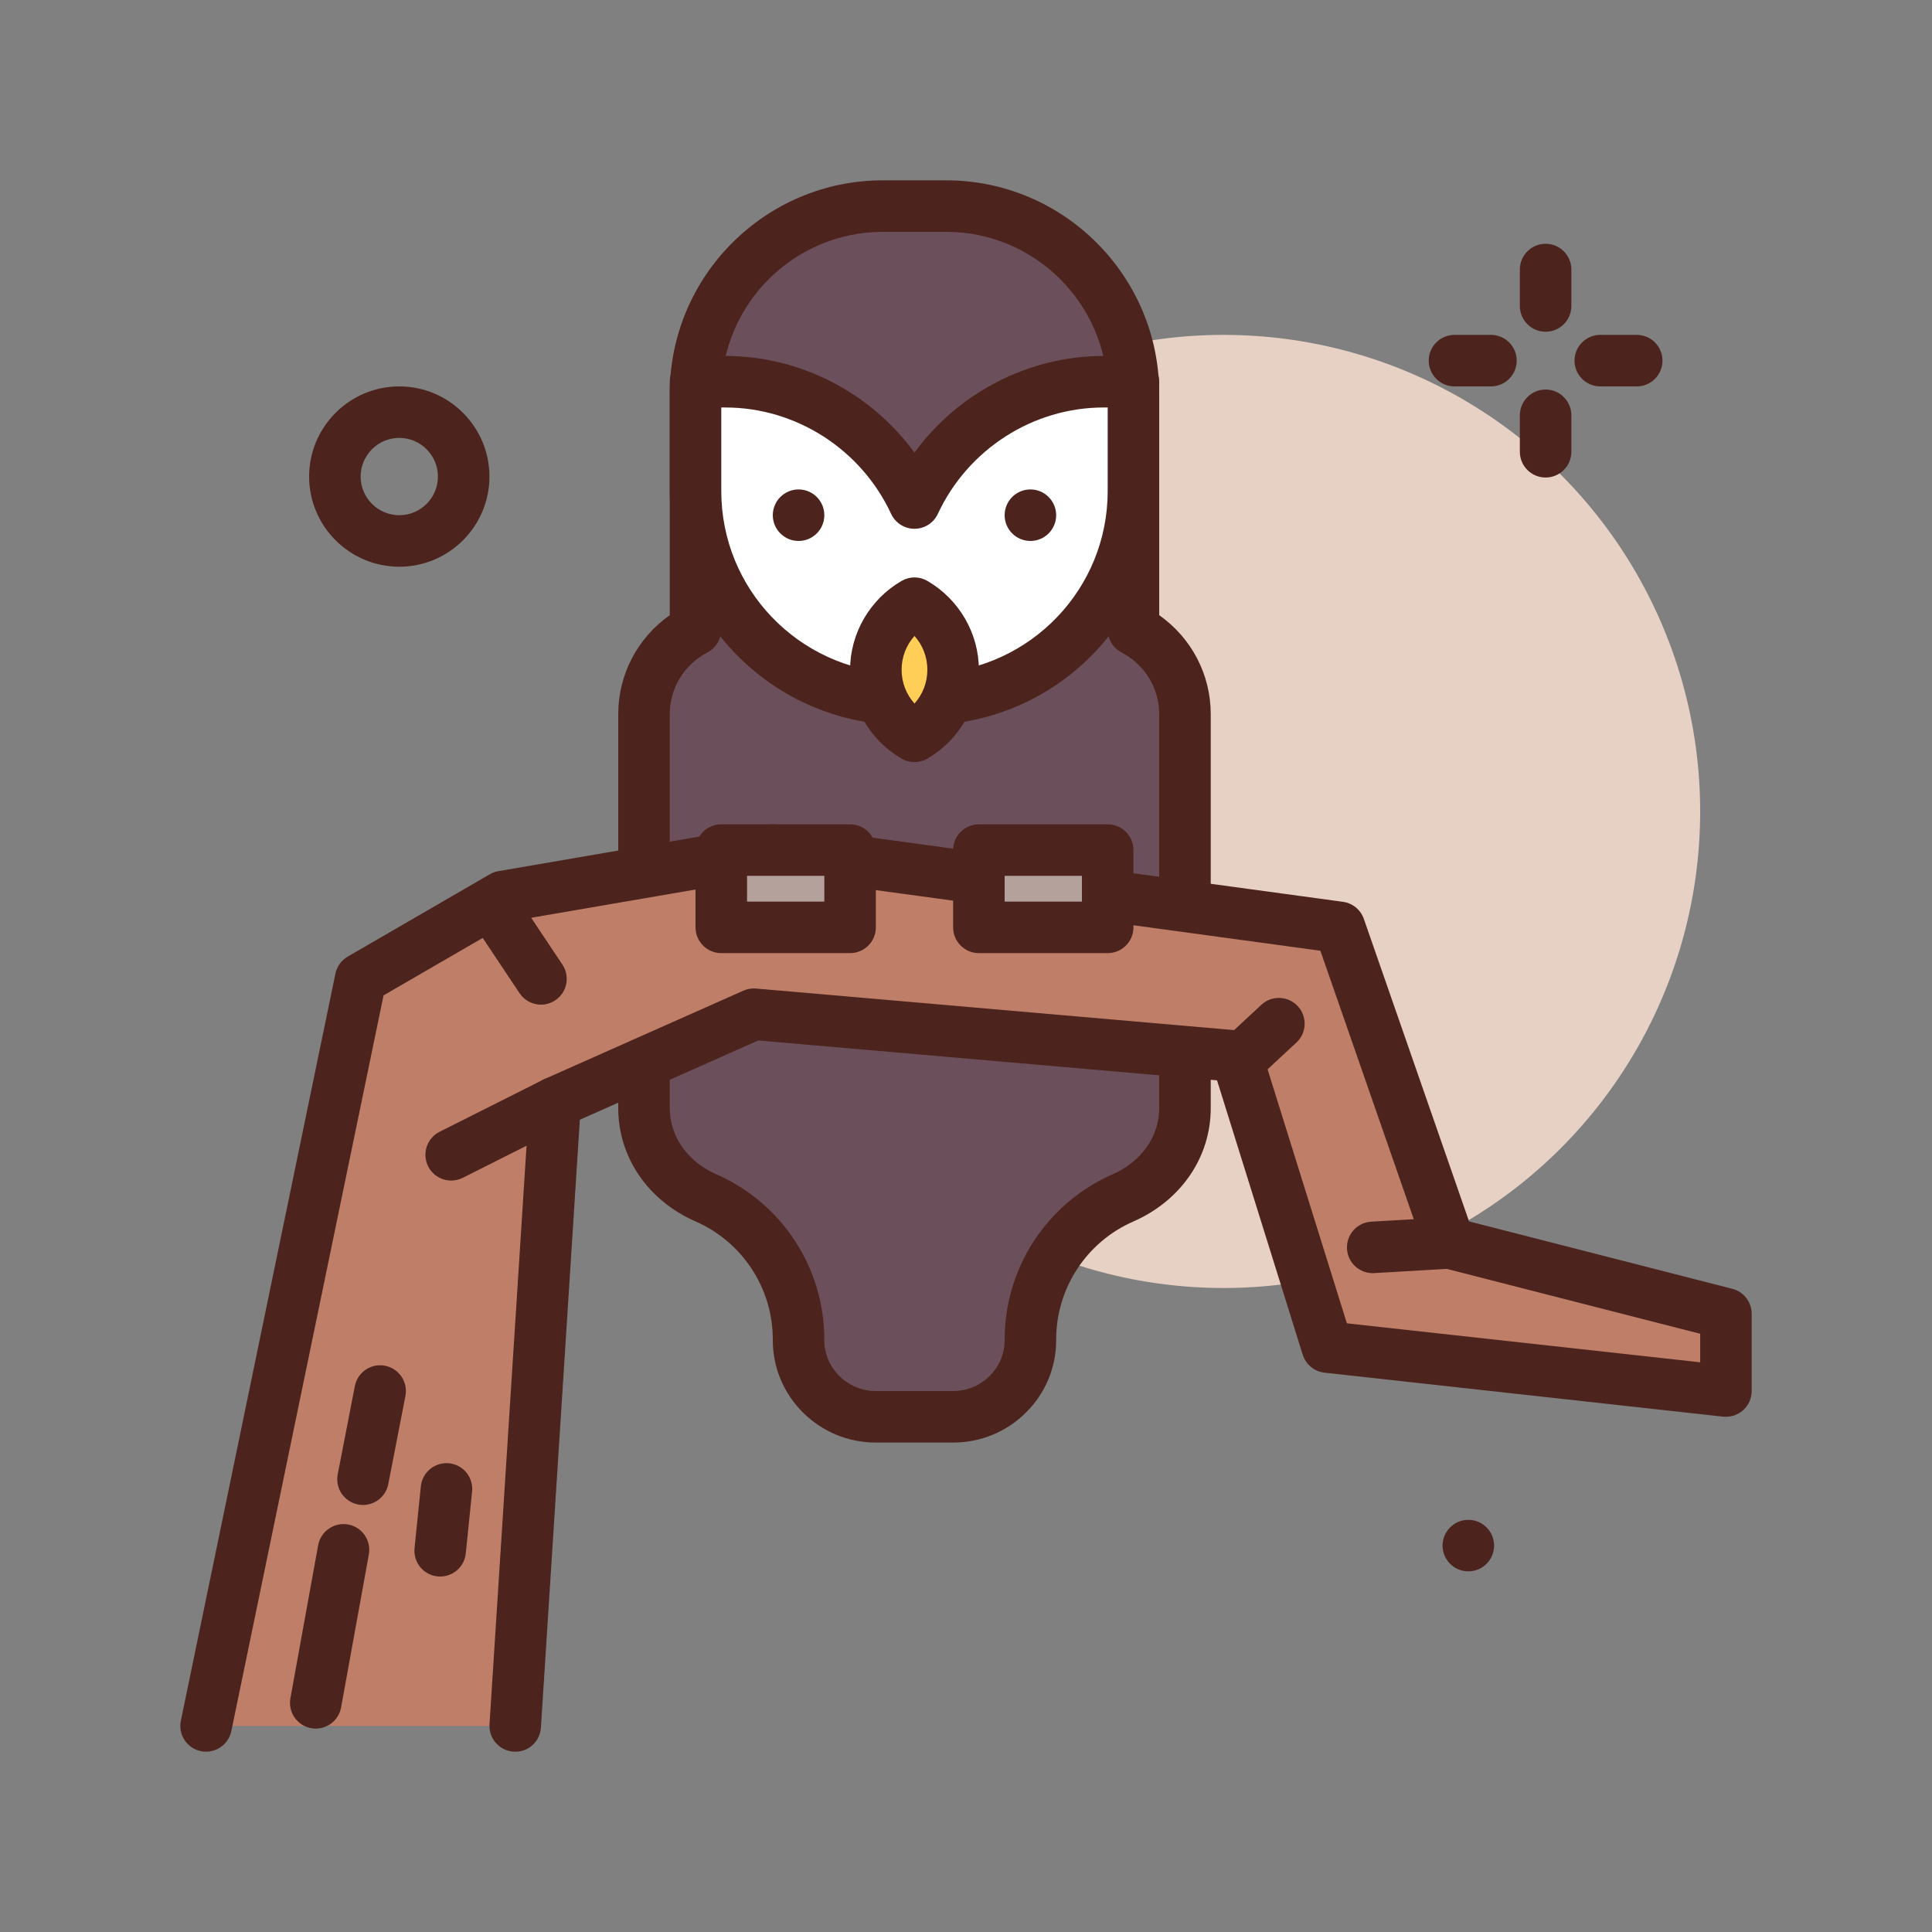 <svg id="owl" enable-background="new 0 0 300 300" height="512" viewBox="0 0 300 300" width="512" xmlns="http://www.w3.org/2000/svg"><rect x="0" y="0" width="300" height="300" fill="#808080" stroke="none"/><g><circle cx="190.001" cy="126" fill="#e7d1c4" r="74"/><circle cx="228.001" cy="240" fill="#4c241d" r="4"/><path d="m62.001 88c-7.719 0-14-6.281-14-14s6.281-14 14-14 14 6.281 14 14-6.281 14-14 14zm0-20c-3.309 0-6 2.691-6 6s2.691 6 6 6 6-2.691 6-6-2.692-6-6-6z" fill="#4c241d"/><path d="m240.001 51.511c-2.209 0-4-1.789-4-4v-5.66c0-2.211 1.791-4 4-4s4 1.789 4 4v5.66c0 2.211-1.791 4-4 4z" fill="#4c241d"/><path d="m240.001 74.148c-2.209 0-4-1.789-4-4v-5.66c0-2.211 1.791-4 4-4s4 1.789 4 4v5.66c0 2.211-1.791 4-4 4z" fill="#4c241d"/><g><path d="m176.001 97.756v-36.658c0-16.071-13.028-29.098-29.098-29.098h-9.803c-16.071 0-29.099 13.028-29.099 29.099v36.658c-4.735 2.488-8 7.395-8 13.115v61.201c0 6.193 3.95 11.45 9.623 13.935 8.484 3.717 14.404 12.199 14.377 22.06-.018 6.603 5.397 11.933 12 11.933h12c6.603 0 12.018-5.33 12-11.933-.027-9.862 5.894-18.343 14.377-22.06 5.673-2.485 9.622-7.742 9.622-13.935v-61.203c.001-5.719-3.264-10.626-7.999-13.114z" fill="#6b4f5b"/><path d="m148.001 224h-12c-4.297 0-8.332-1.676-11.363-4.715-3.002-3.008-4.648-6.996-4.637-11.23.021-7.969-4.682-15.188-11.982-18.383-7.414-3.25-12.018-9.996-12.018-17.602v-61.199c0-6.152 3.012-11.836 8-15.348v-34.426c0-18.25 14.848-33.098 33.098-33.098h9.805c18.25 0 33.098 14.848 33.098 33.098v34.426c4.988 3.512 8 9.195 8 15.348v61.199c0 7.605-4.604 14.352-12.016 17.602-7.303 3.195-12.006 10.414-11.984 18.383.012 4.234-1.635 8.223-4.637 11.23-3.032 3.039-7.067 4.715-11.364 4.715zm-10.903-188c-13.84 0-25.098 11.258-25.098 25.098v36.66c0 1.488-.824 2.852-2.141 3.543-3.615 1.895-5.859 5.562-5.859 9.57v61.199c0 4.383 2.77 8.32 7.23 10.273 10.217 4.477 16.801 14.578 16.77 25.734-.006 2.09.811 4.066 2.301 5.559 1.52 1.523 3.543 2.363 5.699 2.363h12c2.156 0 4.18-.84 5.699-2.363 1.49-1.492 2.307-3.469 2.301-5.559-.031-11.156 6.553-21.258 16.771-25.734 4.459-1.953 7.229-5.891 7.229-10.273v-61.199c0-4.008-2.244-7.676-5.859-9.57-1.316-.691-2.141-2.055-2.141-3.543v-36.66c0-13.84-11.258-25.098-25.098-25.098z" fill="#4c241d"/></g><path d="m231.513 60h-5.66c-2.209 0-4-1.789-4-4s1.791-4 4-4h5.66c2.209 0 4 1.789 4 4s-1.791 4-4 4z" fill="#4c241d"/><path d="m254.149 60h-5.66c-2.209 0-4-1.789-4-4s1.791-4 4-4h5.66c2.209 0 4 1.789 4 4s-1.791 4-4 4z" fill="#4c241d"/><g><path d="m80.001 268 6.199-96.801 30.855-13.714 74.946 6.515 14.101 45.173 61.899 6.827v-12l-42.958-10.997-17.042-49.003-88-12-41.934 7.214-22.066 12.786-24 116" fill="#bf7e68"/><path d="m32.005 272c-.268 0-.541-.027-.814-.082-2.164-.449-3.555-2.566-3.107-4.727l24-116c.232-1.117.928-2.082 1.912-2.652l22.066-12.785c.41-.238.859-.402 1.328-.48l41.934-7.215c.404-.074.814-.078 1.219-.023l88 12c1.492.203 2.742 1.23 3.236 2.652l16.338 46.973 40.877 10.465c1.77.453 3.008 2.047 3.008 3.875v12c0 1.137-.484 2.219-1.332 2.98-.846.758-1.986 1.105-3.107.996l-61.898-6.828c-1.578-.176-2.904-1.27-3.379-2.785l-13.303-42.609-71.244-6.195-27.699 12.312-6.045 94.383c-.141 2.207-1.998 3.883-4.248 3.738-2.205-.141-3.877-2.043-3.736-4.246l6.199-96.801c.096-1.488 1.008-2.797 2.367-3.402l30.855-13.715c.619-.273 1.305-.395 1.971-.328l74.945 6.516c1.617.141 2.988 1.242 3.473 2.793l13.322 42.676 54.859 6.051v-4.43l-39.949-10.227c-1.299-.332-2.346-1.293-2.785-2.562l-16.238-46.684-84.957-11.586-40.619 6.988-19.896 11.527-23.639 114.245c-.393 1.891-2.057 3.192-3.914 3.192z" fill="#4c241d"/></g><g fill="#4c241d"><path d="m70.063 183.316c-1.465 0-2.875-.805-3.578-2.203-.992-1.973-.197-4.379 1.777-5.371l16.141-8.117c1.973-.988 4.377-.195 5.371 1.777.992 1.973.197 4.379-1.777 5.371l-16.141 8.117c-.576.289-1.189.426-1.793.426z"/><path d="m193.155 168c-1.072 0-2.143-.43-2.93-1.277-1.504-1.617-1.412-4.148.207-5.652l5.43-5.047c1.617-1.5 4.148-1.41 5.652.207s1.412 4.148-.207 5.652l-5.43 5.047c-.769.714-1.745 1.07-2.722 1.07z"/><path d="m68.352 244.804c-.135 0-.271-.008-.408-.02-2.199-.227-3.799-2.188-3.574-4.387l.979-9.609c.223-2.195 2.188-3.773 4.383-3.574 2.199.227 3.799 2.188 3.574 4.387l-.979 9.609c-.209 2.059-1.947 3.594-3.975 3.594z"/><path d="m56.37 233.691c-.252 0-.51-.023-.768-.074-2.168-.422-3.584-2.52-3.162-4.688l2.662-13.691c.422-2.172 2.51-3.594 4.689-3.164 2.168.422 3.584 2.52 3.162 4.688l-2.662 13.691c-.37 1.914-2.044 3.238-3.921 3.238z"/><path d="m49.034 268.414c-.236 0-.477-.02-.717-.062-2.174-.395-3.617-2.477-3.223-4.652l4.309-23.758c.393-2.172 2.492-3.609 4.648-3.223 2.174.395 3.617 2.477 3.223 4.652l-4.309 23.758c-.349 1.929-2.034 3.285-3.931 3.285z"/><path d="m213.151 197.695c-2.104 0-3.865-1.641-3.99-3.77-.127-2.203 1.557-4.094 3.762-4.223l11.887-.691c2.236-.109 4.1 1.555 4.227 3.762.127 2.203-1.557 4.094-3.762 4.223l-11.887.691c-.081.004-.159.008-.237.008z"/><path d="m84.005 156c-1.293 0-2.561-.625-3.332-1.781l-5.871-8.805c-1.225-1.836-.729-4.32 1.109-5.547 1.836-1.223 4.318-.73 5.547 1.109l5.871 8.805c1.225 1.836.729 4.32-1.109 5.547-.682.453-1.454.672-2.215.672z"/></g><g><path d="m171.381 59.272c-13.046 0-24.218 7.74-29.38 18.838-5.162-11.098-16.334-18.838-29.38-18.838h-4.62v16.984c0 17.398 13.717 31.482 30.909 32.313v.157h1.562 3.058 1.562v-.157c17.192-.832 30.909-14.915 30.909-32.313v-16.984z" fill="#fff"/><path d="m145.093 112.726h-6.184c-.475 0-.932-.082-1.355-.234-18.908-1.508-33.553-17.203-33.553-36.234v-16.985c0-2.211 1.791-4 4-4h4.621c11.68 0 22.59 5.719 29.379 15.004 6.789-9.285 17.699-15.004 29.379-15.004h4.621c2.209 0 4 1.789 4 4v16.984c0 19.051-14.678 34.762-33.615 36.238-.407.149-.84.231-1.293.231zm-5.075-8h3.996c.283-.086.578-.137.885-.152 15.197-.734 27.102-13.172 27.102-28.316v-12.985h-.621c-10.975 0-21.084 6.484-25.752 16.523-.656 1.41-2.07 2.312-3.627 2.312s-2.971-.902-3.627-2.312c-4.668-10.039-14.777-16.523-25.752-16.523h-.621v12.984c0 15.145 11.904 27.582 27.102 28.316.316.016.622.067.915.153z" fill="#4c241d"/></g><g><path d="m112.001 132h20v12h-20z" fill="#b5a19c"/><path d="m132.001 148h-20c-2.209 0-4-1.789-4-4v-12c0-2.211 1.791-4 4-4h20c2.209 0 4 1.789 4 4v12c0 2.21-1.791 4-4 4zm-16-8h12v-4h-12z" fill="#4c241d"/></g><g><path d="m152.001 132h20v12h-20z" fill="#b5a19c"/><path d="m172.001 148h-20c-2.209 0-4-1.789-4-4v-12c0-2.211 1.791-4 4-4h20c2.209 0 4 1.789 4 4v12c0 2.21-1.791 4-4 4zm-16-8h12v-4h-12z" fill="#4c241d"/></g><g><ellipse cx="142.001" cy="104" fill="#ffce56" rx="6" ry="10.336"/><path d="m142.001 118.336c-.695 0-1.391-.18-2.012-.543-4.928-2.867-7.988-8.152-7.988-13.793s3.061-10.926 7.988-13.793c1.242-.727 2.781-.727 4.023 0 4.928 2.867 7.988 8.152 7.988 13.793s-3.061 10.926-7.988 13.793c-.621.363-1.316.543-2.011.543zm0-19.583c-1.279 1.434-2 3.273-2 5.246s.721 3.812 2 5.246c1.279-1.434 2-3.273 2-5.246s-.721-3.812-2-5.246z" fill="#4c241d"/></g><circle cx="160.001" cy="80" fill="#4c241d" r="4"/><circle cx="124.001" cy="80" fill="#4c241d" r="4"/></g></svg>